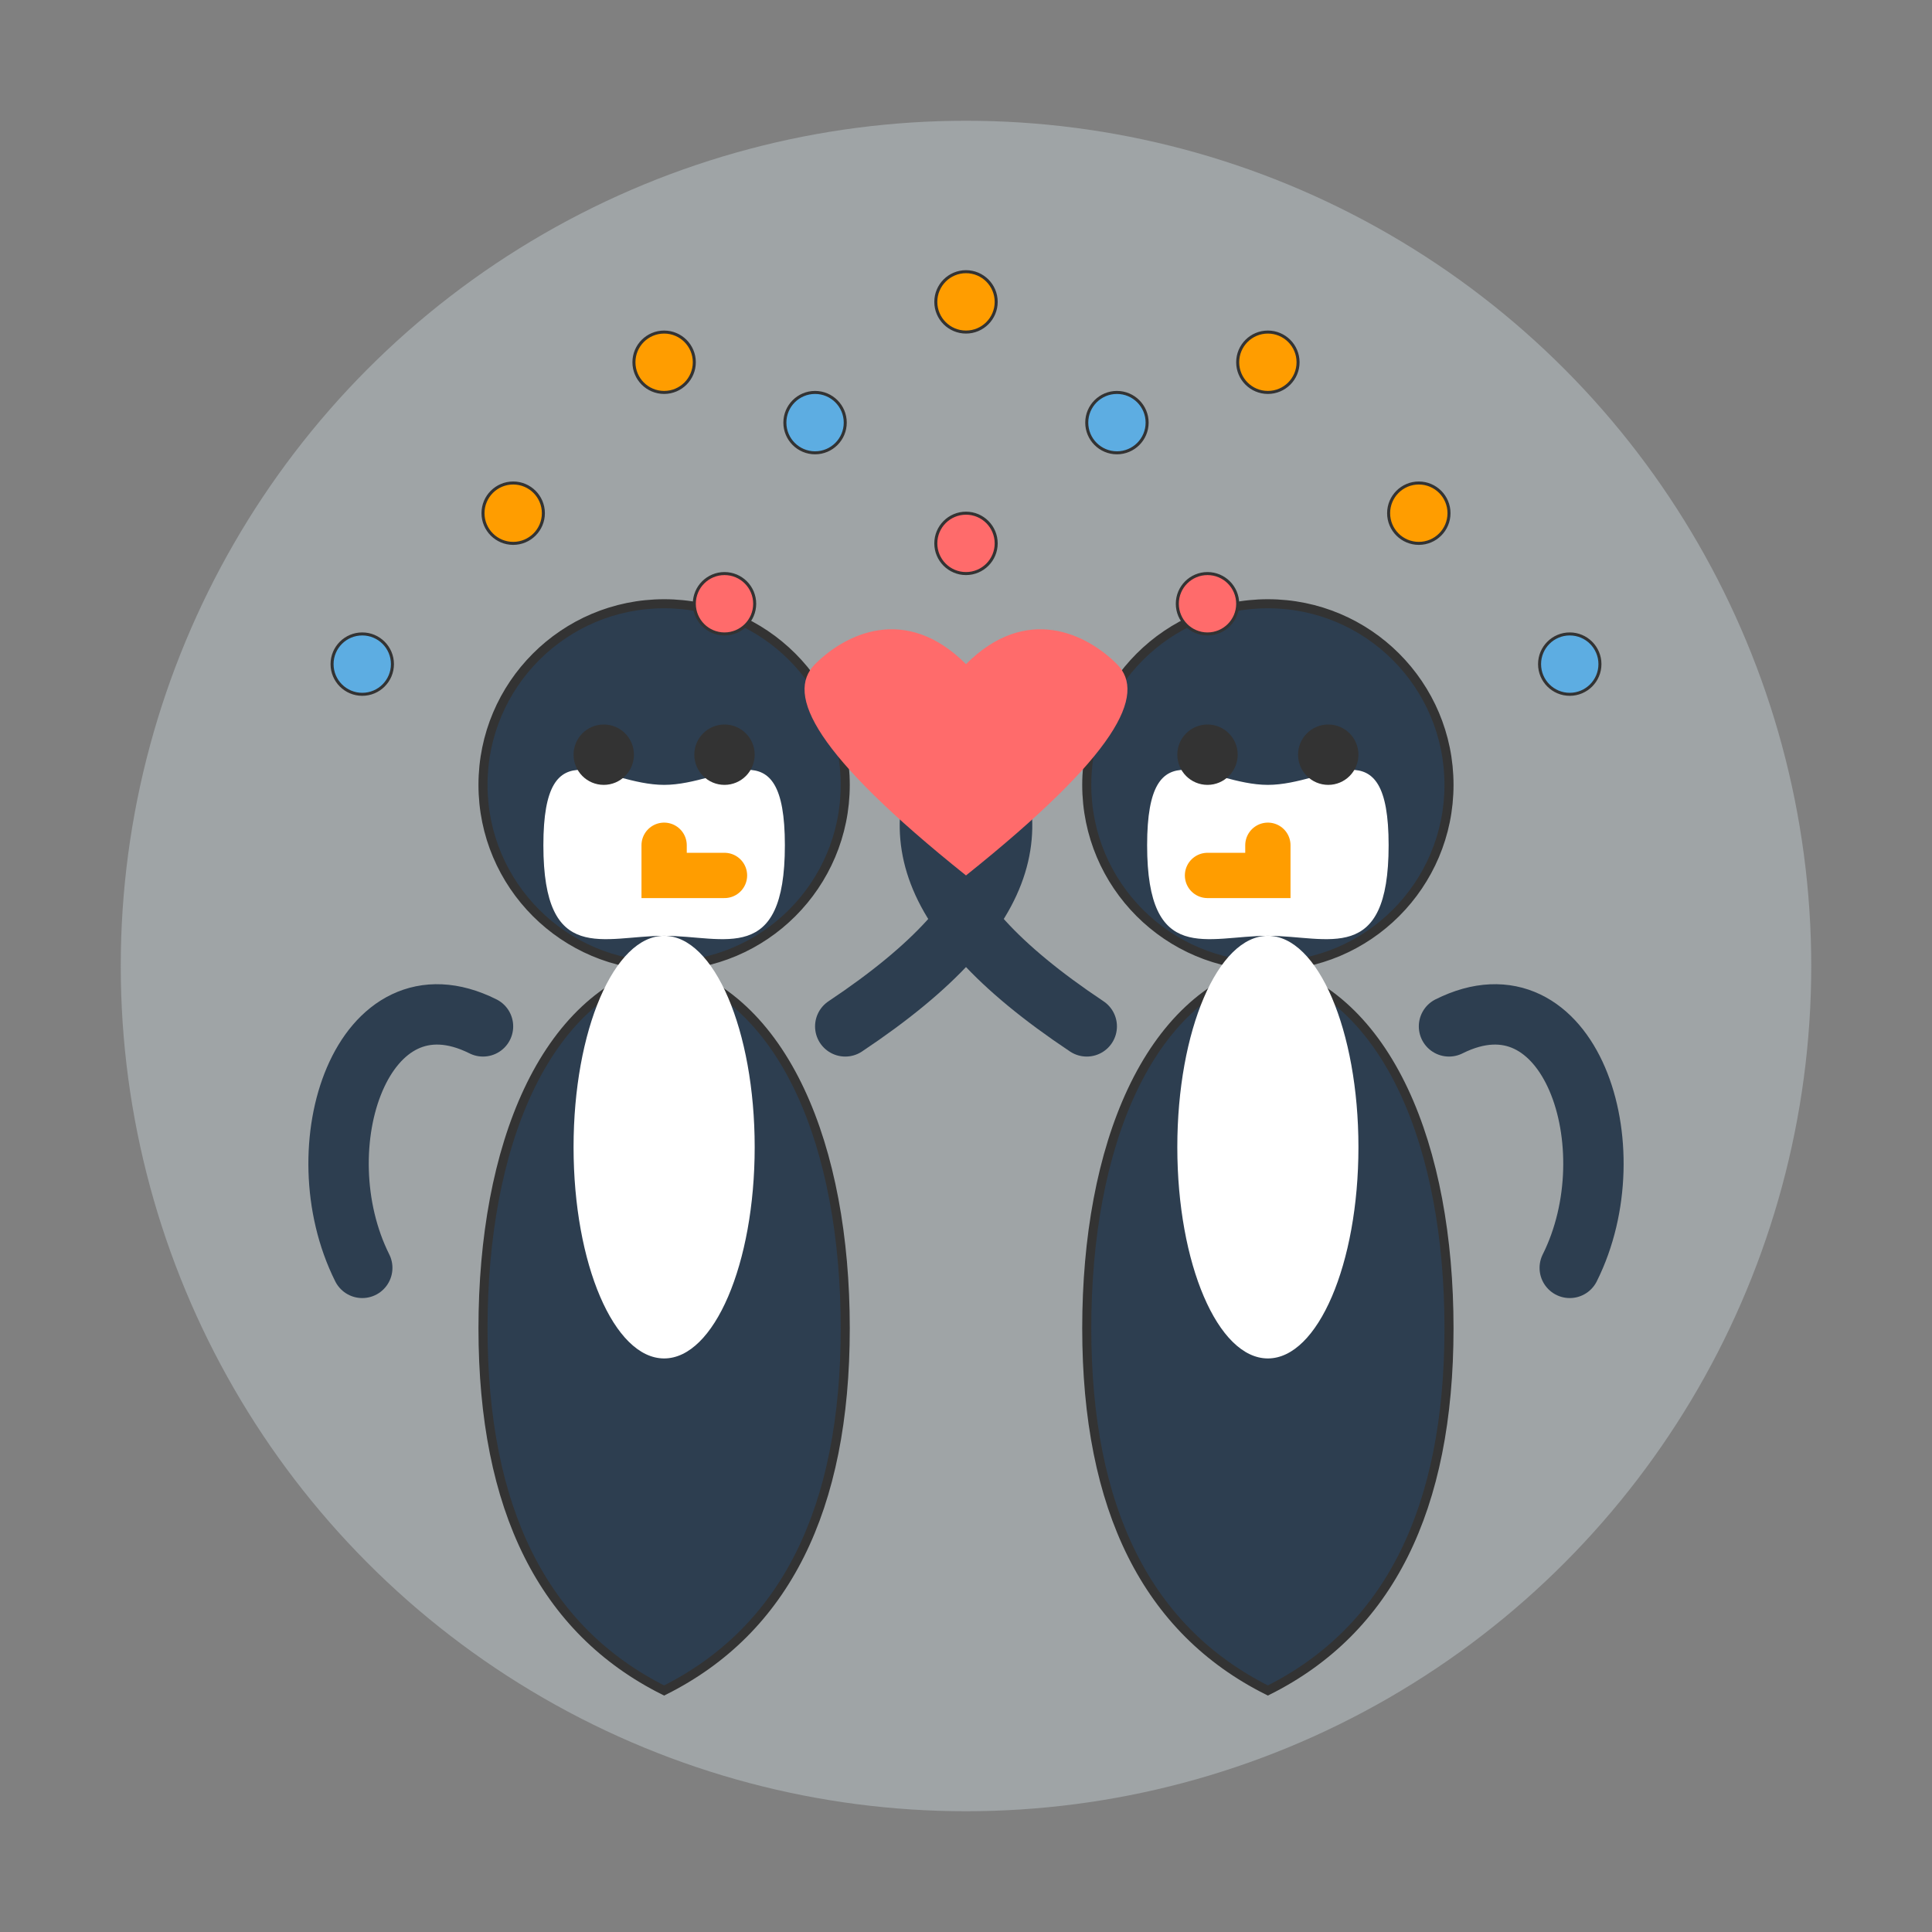 <svg width="64" height="64" viewBox="0 0 64 64" xmlns="http://www.w3.org/2000/svg">
  <rect x="0" y="0" width="64" height="64" fill="#808080" stroke="none"/>
  <!-- Penguin enthusiastic hug icon - Two penguins in an energetic embrace -->
  <g transform="translate(2, 2)">
    <!-- Background -->
    <circle cx="30" cy="30" r="28" fill="#E6F7FF" fill-opacity="0.3" />
    
    <!-- Left penguin -->
    <g transform="translate(20, 30)">
      <!-- Body -->
      <path d="M0 0C-4 1 -6 6 -6 12C-6 18 -4 22 0 24C4 22 6 18 6 12C6 6 4 1 0 0Z" fill="#2D3E50" stroke="#333" stroke-width="0.3" />
      
      <!-- Head -->
      <circle cx="0" cy="-6" r="6" fill="#2D3E50" stroke="#333" stroke-width="0.3" />
      
      <!-- Face -->
      <path d="M0 -6C-2 -6 -4 -8 -4 -4C-4 0 -2 -1 0 -1C2 -1 4 0 4 -4C4 -8 2 -6 0 -6Z" fill="white" />
      <circle cx="-2" cy="-7" r="1" fill="#333" /> <!-- Left eye -->
      <circle cx="2" cy="-7" r="1" fill="#333" /> <!-- Right eye -->
      <path d="M0 -4L0 -3L2 -3" fill="none" stroke="#FF9D00" stroke-width="1.5" stroke-linecap="round" /> <!-- Beak -->
      
      <!-- Arms/wings -->
      <path d="M-6 2C-10 0 -12 6 -10 10" fill="none" stroke="#2D3E50" stroke-width="2" stroke-linecap="round" /> <!-- Left wing down -->
      <path d="M6 2C12 -2 12 -5 10 -8" fill="none" stroke="#2D3E50" stroke-width="2" stroke-linecap="round" /> <!-- Right wing up - celebration! -->
      
      <!-- Belly -->
      <ellipse cx="0" cy="6" rx="3" ry="7" fill="white" />
    </g>
    
    <!-- Right penguin -->
    <g transform="translate(40, 30)">
      <!-- Body -->
      <path d="M0 0C4 1 6 6 6 12C6 18 4 22 0 24C-4 22 -6 18 -6 12C-6 6 -4 1 0 0Z" fill="#2D3E50" stroke="#333" stroke-width="0.3" />
      
      <!-- Head -->
      <circle cx="0" cy="-6" r="6" fill="#2D3E50" stroke="#333" stroke-width="0.3" />
      
      <!-- Face -->
      <path d="M0 -6C2 -6 4 -8 4 -4C4 0 2 -1 0 -1C-2 -1 -4 0 -4 -4C-4 -8 -2 -6 0 -6Z" fill="white" />
      <circle cx="-2" cy="-7" r="1" fill="#333" /> <!-- Left eye -->
      <circle cx="2" cy="-7" r="1" fill="#333" /> <!-- Right eye -->
      <path d="M0 -4L0 -3L-2 -3" fill="none" stroke="#FF9D00" stroke-width="1.5" stroke-linecap="round" /> <!-- Beak -->
      
      <!-- Arms/wings -->
      <path d="M6 2C10 0 12 6 10 10" fill="none" stroke="#2D3E50" stroke-width="2" stroke-linecap="round" /> <!-- Right wing down -->
      <path d="M-6 2C-12 -2 -12 -5 -10 -8" fill="none" stroke="#2D3E50" stroke-width="2" stroke-linecap="round" /> <!-- Left wing up - celebration! -->
      
      <!-- Belly -->
      <ellipse cx="0" cy="6" rx="3" ry="7" fill="white" />
    </g>
    
    <!-- Confetti / celebration elements -->
    <g fill="#FF9D00" stroke="#333" stroke-width="0.1">
      <circle cx="20" cy="10" r="1" />
      <circle cx="40" cy="10" r="1" />
      <circle cx="15" cy="15" r="1" />
      <circle cx="45" cy="15" r="1" />
      <circle cx="30" cy="8" r="1" />
    </g>
    <g fill="#5DADE2" stroke="#333" stroke-width="0.1">
      <circle cx="25" cy="12" r="1" />
      <circle cx="35" cy="12" r="1" />
      <circle cx="10" cy="20" r="1" />
      <circle cx="50" cy="20" r="1" />
    </g>
    <g fill="#FF6B6B" stroke="#333" stroke-width="0.1">
      <circle cx="22" cy="18" r="1" />
      <circle cx="38" cy="18" r="1" />
      <circle cx="30" cy="16" r="1" />
    </g>
    
    <!-- Heart between penguins -->
    <path d="M30 20C32 18 34 19 35 20C36 21 35 23 30 27C25 23 24 21 25 20C26 19 28 18 30 20Z" fill="#FF6B6B" />
  </g>
</svg>